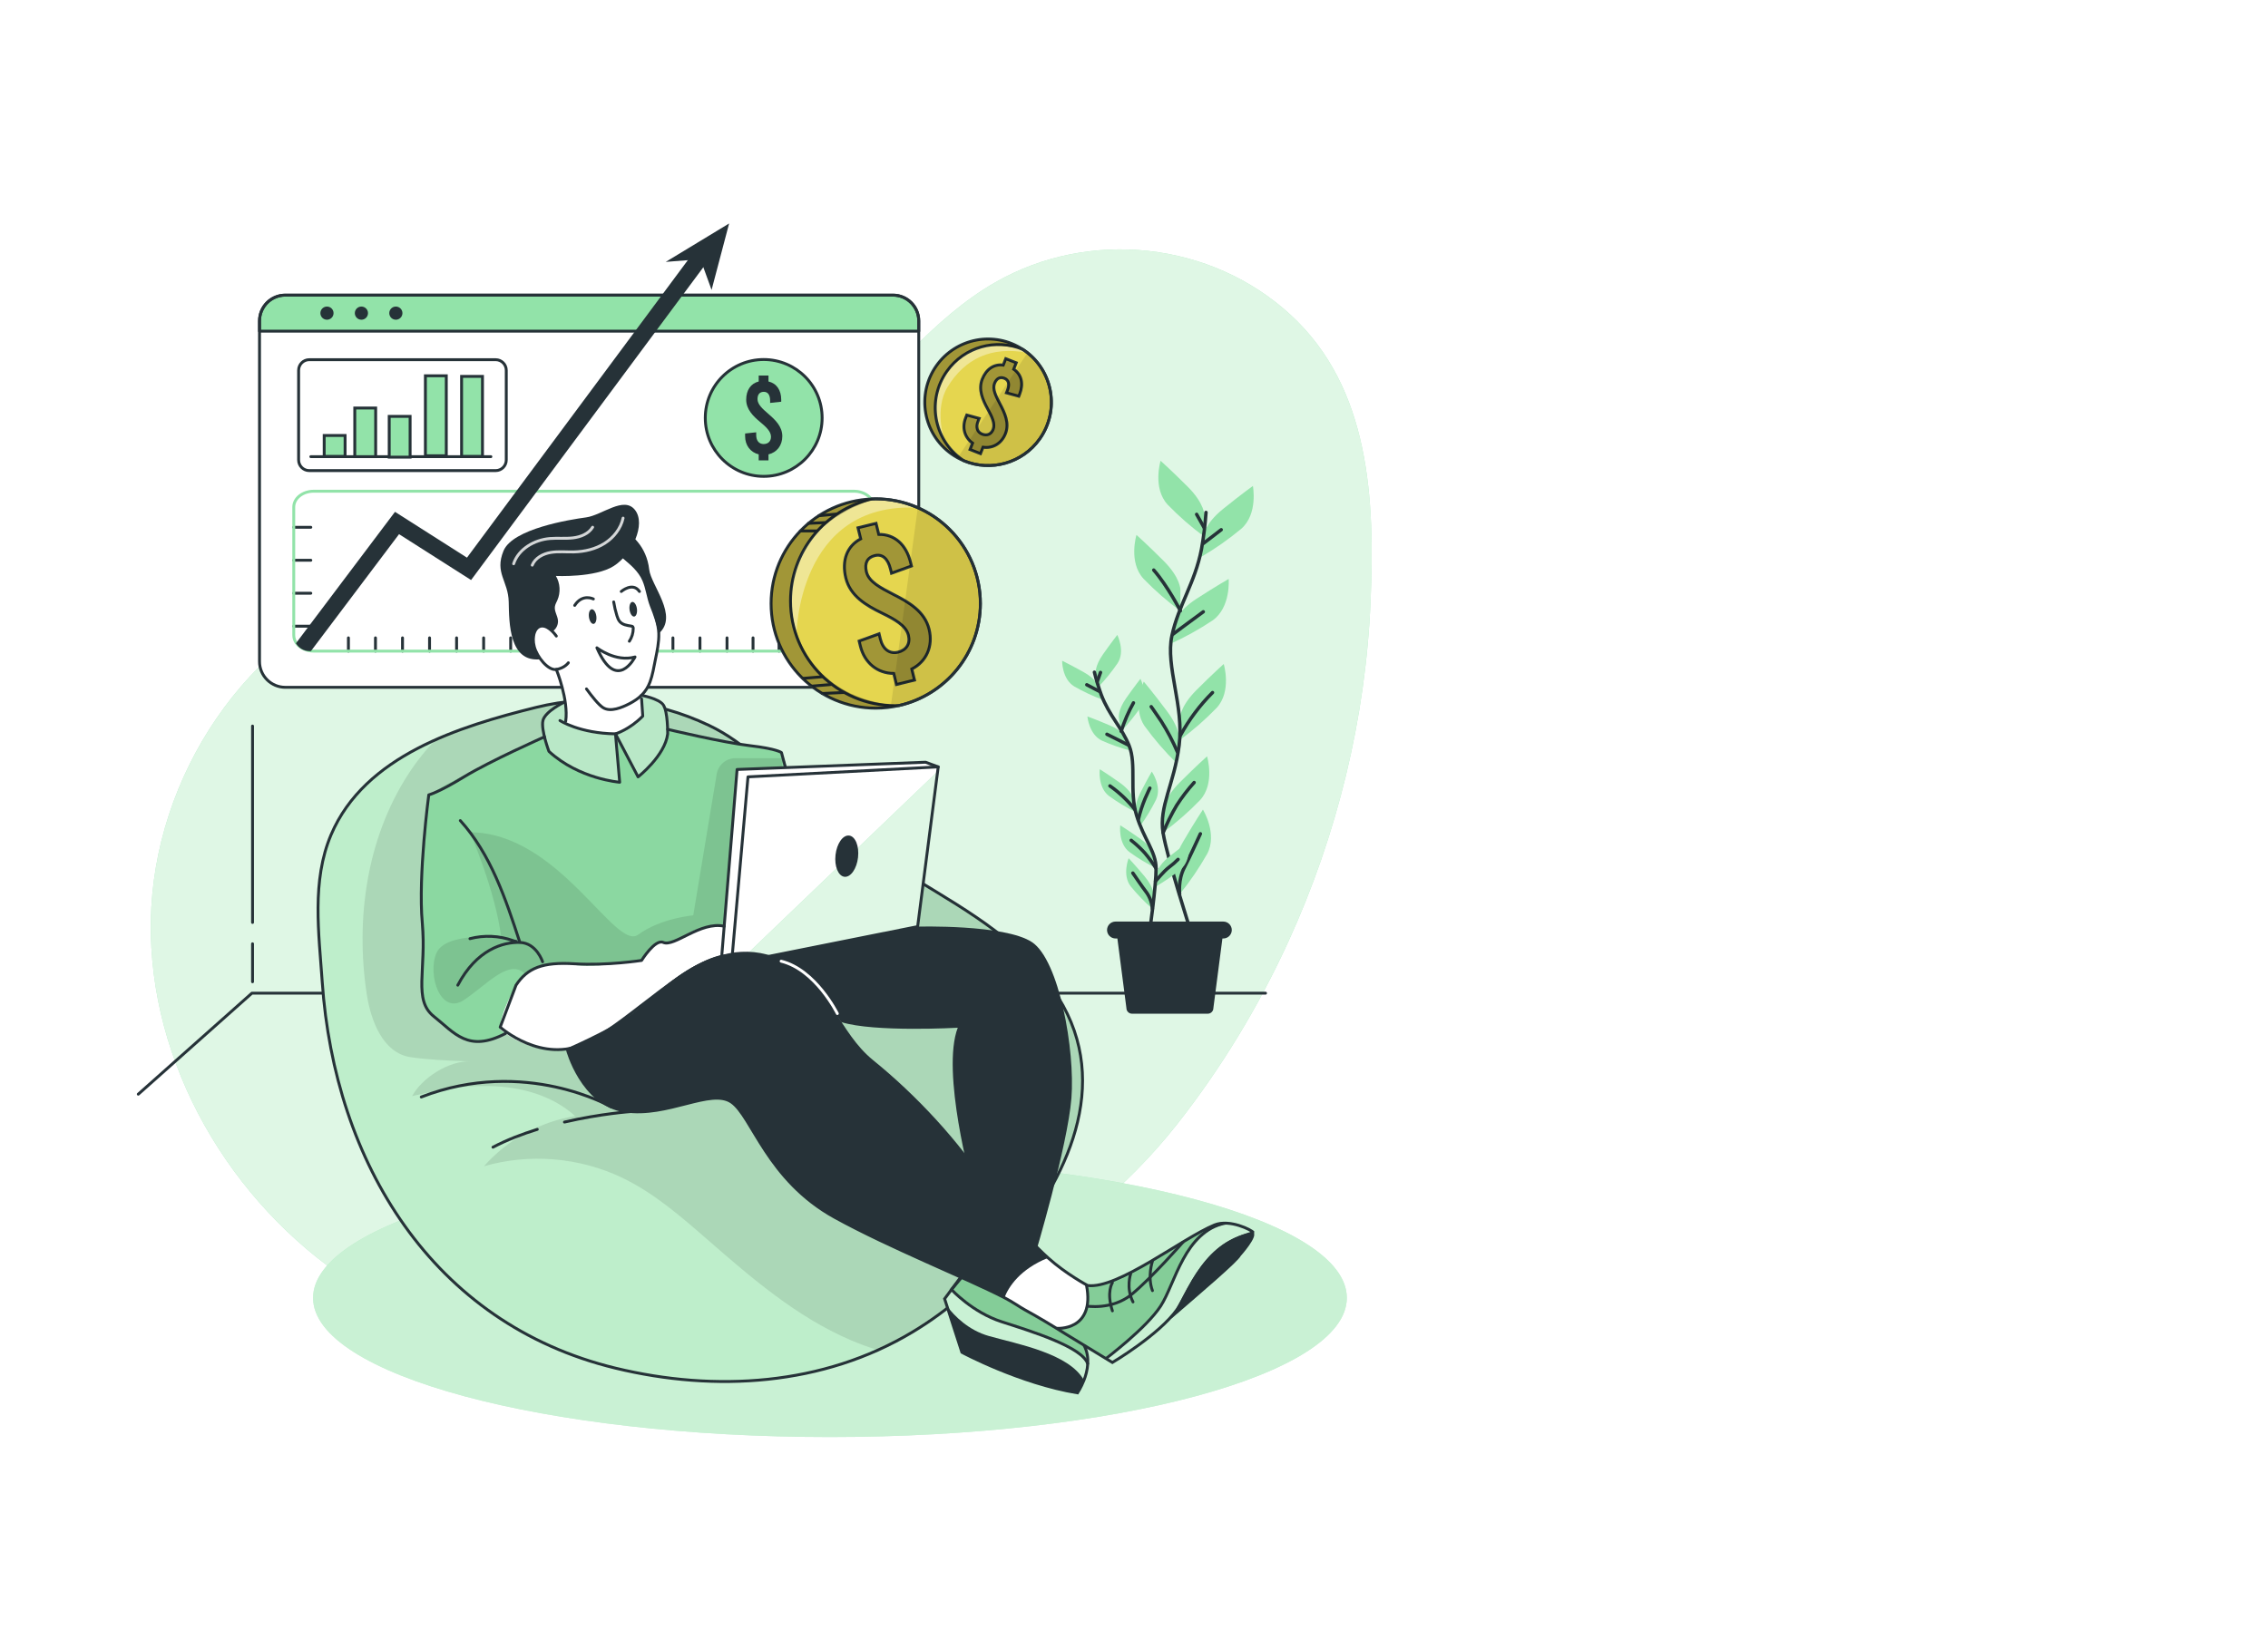 <svg width="1407" height="1024" viewBox="0 0 1407 1024" fill="none" xmlns="http://www.w3.org/2000/svg">
<g filter="url(#filter0_f_27_34)">
<path d="M617.519 175.127C578.507 197.446 551.002 234.978 517.643 265.099C476.453 302.291 425.409 328.469 371.172 340.218C326.553 349.884 279.78 350.022 236.704 365.148C152.739 394.632 95.103 482.142 93.575 571.119C92.046 660.095 142.741 746.289 217.136 795.123C242.399 811.706 270.22 824.385 299.309 832.572C354.031 847.974 412.048 847.291 468.59 841.405C566.256 831.237 668.633 775.78 730.183 697.587C757.638 662.709 780.814 624.49 799.279 584.133C829.598 517.863 847.254 445.724 850.272 372.879C852.865 310.285 850.22 240.925 800.623 195.324C751.138 149.825 675.731 141.821 617.519 175.127Z" fill="#92E3A9"/>
<path opacity="0.7" d="M617.519 175.127C578.507 197.446 551.002 234.978 517.643 265.099C476.453 302.291 425.409 328.469 371.172 340.218C326.553 349.884 279.78 350.022 236.704 365.148C152.739 394.632 95.103 482.142 93.575 571.119C92.046 660.095 142.741 746.289 217.136 795.123C242.399 811.706 270.22 824.385 299.309 832.572C354.031 847.974 412.048 847.291 468.59 841.405C566.256 831.237 668.633 775.78 730.183 697.587C757.638 662.709 780.814 624.49 799.279 584.133C829.598 517.863 847.254 445.724 850.272 372.879C852.865 310.285 850.22 240.925 800.623 195.324C751.138 149.825 675.731 141.821 617.519 175.127Z" fill="white"/>
<path d="M514.881 891.603C691.97 891.603 835.53 852.941 835.53 805.25C835.53 757.558 691.97 718.896 514.881 718.896C337.791 718.896 194.231 757.558 194.231 805.25C194.231 852.941 337.791 891.603 514.881 891.603Z" fill="#92E3A9"/>
<path opacity="0.5" d="M514.881 891.603C691.97 891.603 835.53 852.941 835.53 805.25C835.53 757.558 691.97 718.896 514.881 718.896C337.791 718.896 194.231 757.558 194.231 805.25C194.231 852.941 337.791 891.603 514.881 891.603Z" fill="white"/>
<path d="M569.972 199.12V410.433C569.972 419.273 562.807 426.437 553.968 426.437H177.002C168.162 426.437 160.997 419.273 160.997 410.433V199.12C160.997 190.28 168.162 183.115 177.002 183.115H553.968C562.807 183.115 569.972 190.28 569.972 199.12Z" fill="white"/>
<path d="M569.972 199.12V205.456H160.997V199.12C160.997 190.28 168.162 183.115 177.002 183.115H553.968C562.807 183.115 569.972 190.28 569.972 199.12Z" fill="#92E3A9"/>
<path d="M569.972 199.12V410.433C569.972 419.273 562.807 426.437 553.968 426.437H177.002C168.162 426.437 160.997 419.273 160.997 410.433V199.12C160.997 190.28 168.162 183.115 177.002 183.115H553.968C562.807 183.115 569.972 190.28 569.972 199.12Z" stroke="#263238" stroke-width="1.788" stroke-miterlimit="10" stroke-linecap="round" stroke-linejoin="round"/>
<path d="M569.972 199.12V205.456H160.997V199.12C160.997 190.28 168.162 183.115 177.002 183.115H553.968C562.807 183.115 569.972 190.28 569.972 199.12Z" stroke="#263238" stroke-width="1.788" stroke-miterlimit="10" stroke-linecap="round" stroke-linejoin="round"/>
<path d="M206.926 194.285C206.926 196.541 205.097 198.37 202.841 198.37C200.584 198.37 198.755 196.541 198.755 194.285C198.755 192.028 200.584 190.199 202.841 190.199C205.097 190.199 206.926 192.028 206.926 194.285Z" fill="#263238"/>
<path d="M228.294 194.285C228.294 196.541 226.465 198.37 224.209 198.37C221.952 198.37 220.123 196.541 220.123 194.285C220.123 192.028 221.952 190.199 224.209 190.199C226.465 190.199 228.294 192.028 228.294 194.285Z" fill="#263238"/>
<path d="M245.577 198.37C247.834 198.37 249.663 196.541 249.663 194.285C249.663 192.028 247.834 190.199 245.577 190.199C243.321 190.199 241.492 192.028 241.492 194.285C241.492 196.541 243.321 198.37 245.577 198.37Z" fill="#263238"/>
<path d="M307.476 291.985H191.849C188.205 291.985 185.252 289.031 185.252 285.387V229.764C185.252 226.12 188.205 223.166 191.849 223.166H307.476C311.12 223.166 314.074 226.12 314.074 229.764V285.387C314.074 289.031 311.12 291.985 307.476 291.985Z" stroke="#263238" stroke-width="1.788" stroke-miterlimit="10" stroke-linecap="round" stroke-linejoin="round"/>
<path d="M192.826 283.333H304.528" stroke="#263238" stroke-width="1.788" stroke-miterlimit="10" stroke-linecap="round" stroke-linejoin="round"/>
<path d="M214.078 270.193H201.118V283.152H214.078V270.193Z" fill="#92E3A9" stroke="#263238" stroke-width="1.788" stroke-miterlimit="10"/>
<path d="M233.05 253.153H220.091V283.333H233.05V253.153Z" fill="#92E3A9" stroke="#263238" stroke-width="1.788" stroke-miterlimit="10"/>
<path d="M254.419 258.343H241.459V283.636H254.419V258.343Z" fill="#92E3A9" stroke="#263238" stroke-width="1.788" stroke-miterlimit="10"/>
<path d="M276.867 233.152H263.908V282.771H276.867V233.152Z" fill="#92E3A9" stroke="#263238" stroke-width="1.788" stroke-miterlimit="10"/>
<path d="M299.314 233.533H286.354V283.152H299.314V233.533Z" fill="#92E3A9" stroke="#263238" stroke-width="1.788" stroke-miterlimit="10"/>
<path d="M473.781 295.55C493.798 295.55 510.024 279.324 510.024 259.307C510.024 239.291 493.798 223.064 473.781 223.064C453.765 223.064 437.539 239.291 437.539 259.307C437.539 279.324 453.765 295.55 473.781 295.55Z" fill="#92E3A9" stroke="#263238" stroke-width="1.788" stroke-miterlimit="10"/>
<path d="M476.752 281.916V285.628H470.678V281.916C465.548 280.634 462.242 276.314 462.242 270.645V268.957L469.126 268.215V269.969C469.126 273.411 470.88 275.503 473.716 275.503C476.55 275.503 478.305 273.749 478.305 270.981C478.305 267.673 475.201 264.839 471.556 261.801C467.236 258.225 462.916 253.972 462.916 247.966C462.916 242.094 465.75 237.91 470.678 236.694V232.982H476.752V236.694C481.745 237.842 484.647 242.026 484.647 248.032V249.246L477.764 249.988V248.638C477.764 244.994 476.346 243.104 473.85 243.104C471.354 243.104 469.936 244.656 469.936 247.626C469.936 250.934 473.108 253.7 476.685 256.806C480.937 260.45 485.323 264.635 485.323 270.641C485.323 276.381 481.948 280.7 476.752 281.916Z" fill="#263238"/>
<path d="M182.236 327.151H192.826" stroke="#263238" stroke-width="1.788" stroke-miterlimit="10" stroke-linecap="round" stroke-linejoin="round"/>
<path d="M182.236 347.608H192.826" stroke="#263238" stroke-width="1.788" stroke-miterlimit="10" stroke-linecap="round" stroke-linejoin="round"/>
<path d="M182.236 368.064H192.826" stroke="#263238" stroke-width="1.788" stroke-miterlimit="10" stroke-linecap="round" stroke-linejoin="round"/>
<path d="M182.236 388.52H192.826" stroke="#263238" stroke-width="1.788" stroke-miterlimit="10" stroke-linecap="round" stroke-linejoin="round"/>
<path d="M216.152 403.981V395.758" stroke="#263238" stroke-width="1.788" stroke-miterlimit="10" stroke-linecap="round" stroke-linejoin="round"/>
<path d="M232.929 403.981V395.758" stroke="#263238" stroke-width="1.788" stroke-miterlimit="10" stroke-linecap="round" stroke-linejoin="round"/>
<path d="M249.706 403.981V395.758" stroke="#263238" stroke-width="1.788" stroke-miterlimit="10" stroke-linecap="round" stroke-linejoin="round"/>
<path d="M266.481 403.981V395.758" stroke="#263238" stroke-width="1.788" stroke-miterlimit="10" stroke-linecap="round" stroke-linejoin="round"/>
<path d="M283.258 403.981V395.758" stroke="#263238" stroke-width="1.788" stroke-miterlimit="10" stroke-linecap="round" stroke-linejoin="round"/>
<path d="M300.032 403.981V395.758" stroke="#263238" stroke-width="1.788" stroke-miterlimit="10" stroke-linecap="round" stroke-linejoin="round"/>
<path d="M316.809 403.981V395.758" stroke="#263238" stroke-width="1.788" stroke-miterlimit="10" stroke-linecap="round" stroke-linejoin="round"/>
<path d="M333.584 403.981V395.758" stroke="#263238" stroke-width="1.788" stroke-miterlimit="10" stroke-linecap="round" stroke-linejoin="round"/>
<path d="M350.361 403.981V395.758" stroke="#263238" stroke-width="1.788" stroke-miterlimit="10" stroke-linecap="round" stroke-linejoin="round"/>
<path d="M367.136 403.981V395.758" stroke="#263238" stroke-width="1.788" stroke-miterlimit="10" stroke-linecap="round" stroke-linejoin="round"/>
<path d="M383.913 403.981V395.758" stroke="#263238" stroke-width="1.788" stroke-miterlimit="10" stroke-linecap="round" stroke-linejoin="round"/>
<path d="M400.69 403.981V395.758" stroke="#263238" stroke-width="1.788" stroke-miterlimit="10" stroke-linecap="round" stroke-linejoin="round"/>
<path d="M417.465 403.981V395.758" stroke="#263238" stroke-width="1.788" stroke-miterlimit="10" stroke-linecap="round" stroke-linejoin="round"/>
<path d="M434.242 403.981V395.758" stroke="#263238" stroke-width="1.788" stroke-miterlimit="10" stroke-linecap="round" stroke-linejoin="round"/>
<path d="M451.016 403.981V395.758" stroke="#263238" stroke-width="1.788" stroke-miterlimit="10" stroke-linecap="round" stroke-linejoin="round"/>
<path d="M467.157 403.981V395.758" stroke="#263238" stroke-width="1.788" stroke-miterlimit="10" stroke-linecap="round" stroke-linejoin="round"/>
<path d="M483.297 403.981V395.758" stroke="#263238" stroke-width="1.788" stroke-miterlimit="10" stroke-linecap="round" stroke-linejoin="round"/>
<path d="M499.438 403.981V395.758" stroke="#263238" stroke-width="1.788" stroke-miterlimit="10" stroke-linecap="round" stroke-linejoin="round"/>
<path d="M542.135 314.624V394.126C542.135 399.57 536.592 403.979 529.751 403.979H194.619C190.072 403.979 186.088 402.032 183.946 399.121C182.865 397.657 182.237 395.951 182.237 394.126V314.624C182.237 309.18 187.78 304.771 194.621 304.771H529.755C536.592 304.771 542.135 309.18 542.135 314.624Z" stroke="#92E3A9" stroke-width="1.788" stroke-miterlimit="10" stroke-linecap="round" stroke-linejoin="round"/>
<path d="M440.14 160.667L333.161 304.771L292.246 359.88L247.558 331.421L192.88 403.981H192.087C188.47 403.981 185.3 402.034 183.594 399.123L245.043 317.571L289.694 345.995L320.289 304.771L431.833 154.518L440.14 160.667Z" fill="#263238"/>
<path d="M412.993 162.494L452.324 138.651L441.444 179.882L434.514 160.808L412.993 162.494Z" fill="#263238"/>
<path d="M785.09 616.214H156.272L85.795 678.876" stroke="#263238" stroke-width="1.788" stroke-miterlimit="10" stroke-linecap="round" stroke-linejoin="round"/>
<path d="M156.669 572.331V450.475" stroke="#263238" stroke-width="1.788" stroke-miterlimit="10" stroke-linecap="round" stroke-linejoin="round"/>
<path d="M156.669 609.138V585.569" stroke="#263238" stroke-width="1.788" stroke-miterlimit="10" stroke-linecap="round" stroke-linejoin="round"/>
<path d="M747.24 319.763C747.24 319.763 747.24 312.4 736.925 302.085C726.61 291.77 719.995 285.89 719.995 285.89C719.995 285.89 714.838 302.82 724.404 313.133C731.445 320.405 739.083 327.073 747.238 333.066V319.763H747.24Z" fill="#92E3A9"/>
<path d="M732.28 365.758C732.28 365.758 732.28 358.395 721.965 348.08C711.65 337.765 705.036 331.886 705.036 331.886C705.036 331.886 699.878 348.816 709.446 359.131C716.49 366.398 724.129 373.065 732.28 379.064V365.758Z" fill="#92E3A9"/>
<path d="M746.593 332.308C746.593 332.308 747.365 324.982 758.714 315.813C770.062 306.644 777.262 301.5 777.262 301.5C777.262 301.5 780.6 318.941 769.987 328.122C762.22 334.594 753.924 340.404 745.184 345.487L746.593 332.308Z" fill="#92E3A9"/>
<path d="M728.518 386.624C728.518 386.624 730.063 379.423 742.296 371.501C754.53 363.578 762.229 359.205 762.229 359.205C762.229 359.205 763.724 376.845 752.263 384.929C743.859 390.543 735 395.442 725.777 399.578L728.518 386.624Z" fill="#92E3A9"/>
<path d="M731.919 445.835C731.919 445.835 731.919 438.472 742.221 428.17C752.524 417.867 759.164 411.976 759.164 411.976C759.164 411.976 764.321 428.917 754.743 439.219C747.707 446.491 740.074 453.159 731.921 459.152V445.835H731.919Z" fill="#92E3A9"/>
<path d="M731.744 460.297C731.744 460.297 732.79 453.009 724.044 441.337C715.299 429.664 709.581 422.886 709.581 422.886C709.581 422.886 702.107 438.919 710.093 450.491C716.032 458.669 722.646 466.336 729.863 473.413L731.744 460.297Z" fill="#92E3A9"/>
<path d="M721.579 503.126C721.579 503.126 721.579 495.763 731.881 485.461C742.184 475.158 748.823 469.267 748.823 469.267C748.823 469.267 753.979 486.208 744.401 496.511C737.367 503.782 729.732 510.45 721.579 516.443V503.126Z" fill="#92E3A9"/>
<path d="M728.455 541.969C728.455 541.969 726.599 534.843 733.975 522.236C741.35 509.629 746.259 502.304 746.259 502.304C746.259 502.304 755.528 517.389 748.887 529.785C743.909 538.584 738.205 546.952 731.833 554.799L728.455 541.969Z" fill="#92E3A9"/>
<path d="M748.175 317.932C747.651 325.597 746.707 333.229 745.347 340.792C741.273 361.846 731.082 375.436 727.009 394.446C722.936 413.456 734.633 437.973 731.506 462.403C728.378 486.832 718.861 500.41 721.539 516.717C724.218 533.023 738.518 577.16 738.518 577.16" stroke="#263238" stroke-width="2.105" stroke-linecap="round" stroke-linejoin="round"/>
<path d="M746.493 337.205L757.605 328.671" stroke="#263238" stroke-width="2.105" stroke-linecap="round" stroke-linejoin="round"/>
<path d="M747.004 327.387L742.357 319.116" stroke="#263238" stroke-width="2.105" stroke-linecap="round" stroke-linejoin="round"/>
<path d="M727.633 393.525C727.633 393.525 736.927 386.549 746.493 379.574" stroke="#263238" stroke-width="2.105" stroke-linecap="round" stroke-linejoin="round"/>
<path d="M732.28 378.975C732.28 378.975 724.531 363.777 715.748 353.698" stroke="#263238" stroke-width="2.105" stroke-linecap="round" stroke-linejoin="round"/>
<path d="M732.28 456.311C737.605 446.525 744.319 437.562 752.213 429.702" stroke="#263238" stroke-width="2.105" stroke-linecap="round" stroke-linejoin="round"/>
<path d="M730.472 466.651C727.647 459.998 724.277 453.59 720.393 447.491C714.961 439.481 714.164 438.447 714.164 438.447" stroke="#263238" stroke-width="2.105" stroke-linecap="round" stroke-linejoin="round"/>
<path d="M721.579 516.668C723.932 510.816 726.732 505.152 729.95 499.725C733.17 494.697 736.8 489.943 740.8 485.511" stroke="#263238" stroke-width="2.105" stroke-linecap="round" stroke-linejoin="round"/>
<path d="M731.819 554.789C731.819 554.789 730.735 545.968 734.61 538.482C738.484 530.996 742.869 521.165 744.689 517.305" stroke="#263238" stroke-width="2.105" stroke-linecap="round" stroke-linejoin="round"/>
<path d="M679.734 418.141C679.734 418.141 678.924 413.531 684.281 405.945C689.638 398.358 693.139 393.924 693.139 393.924C693.139 393.924 698.21 403.978 693.325 411.489C689.697 416.803 685.629 421.804 681.166 426.439L679.734 418.141Z" fill="#92E3A9"/>
<path d="M694.11 445.361C694.11 445.361 693.3 440.739 698.644 433.153C703.989 425.566 707.514 421.155 707.514 421.155C707.514 421.155 712.585 431.222 707.702 438.721C704.076 444.036 700.008 449.037 695.544 453.67L694.11 445.361Z" fill="#92E3A9"/>
<path d="M681.503 425.94C681.503 425.94 680.256 421.43 672.11 416.921C663.962 412.412 658.918 409.944 658.918 409.944C658.918 409.944 658.718 421.155 666.392 425.865C671.969 429.072 677.803 431.81 683.832 434.048L681.503 425.94Z" fill="#92E3A9"/>
<path d="M698.732 458.031C698.732 458.031 696.976 453.683 688.442 450.046C679.908 446.409 674.589 444.516 674.589 444.516C674.589 444.516 675.572 455.728 683.67 459.553C689.551 462.159 695.639 464.273 701.87 465.868L698.732 458.031Z" fill="#92E3A9"/>
<path d="M703.028 495.54C703.028 495.54 702.231 490.918 694.644 485.573C687.058 480.229 682.262 477.252 682.262 477.252C682.262 477.252 680.868 488.465 687.993 493.857C693.194 497.633 698.703 500.968 704.462 503.823L703.028 495.54Z" fill="#92E3A9"/>
<path d="M704.698 504.583C704.698 504.583 703.254 500.124 707.464 491.863C711.675 483.605 714.539 478.722 714.539 478.722C714.539 478.722 720.98 487.966 717.218 496.087C714.362 501.86 711.028 507.387 707.252 512.606L704.698 504.583Z" fill="#92E3A9"/>
<path d="M717.642 541.833C717.642 541.833 718.178 537.173 725.441 531.405C732.704 525.637 737.326 522.399 737.326 522.399C737.326 522.399 739.357 533.474 732.555 539.304C727.578 543.376 722.269 547.027 716.685 550.217L717.642 541.833Z" fill="#92E3A9"/>
<path d="M715.723 530.347C715.723 530.347 714.925 525.725 707.339 520.38C699.752 515.036 694.97 512.059 694.97 512.059C694.97 512.059 693.575 523.272 700.688 528.664C705.892 532.442 711.405 535.775 717.169 538.631L715.723 530.347Z" fill="#92E3A9"/>
<path d="M715.623 555.448C715.623 555.448 716.022 550.776 710.042 543.689C704.063 536.601 700.176 532.476 700.176 532.476C700.176 532.476 695.991 542.941 701.51 549.991C705.585 554.978 710.069 559.616 714.915 563.857L715.623 555.448Z" fill="#92E3A9"/>
<path d="M678.937 417.057C680.097 421.811 681.519 426.5 683.198 431.097C688.031 443.854 695.893 451.265 700.515 462.751C705.137 474.237 700.515 490.868 705.074 505.842C709.633 520.817 717.132 528.265 717.195 538.831C717.257 549.394 713.109 578.583 713.109 578.583" stroke="#263238" stroke-width="2.105" stroke-linecap="round" stroke-linejoin="round"/>
<path d="M682.087 428.992L674.202 424.856" stroke="#263238" stroke-width="2.105" stroke-linecap="round" stroke-linejoin="round"/>
<path d="M680.705 422.9L682.724 417.207" stroke="#263238" stroke-width="2.105" stroke-linecap="round" stroke-linejoin="round"/>
<path d="M700.039 462.265C700.039 462.265 693.448 458.902 686.697 455.564" stroke="#263238" stroke-width="2.105" stroke-linecap="round" stroke-linejoin="round"/>
<path d="M695.542 453.72C697.478 447.596 700.033 441.687 703.166 436.08" stroke="#263238" stroke-width="2.105" stroke-linecap="round" stroke-linejoin="round"/>
<path d="M703.938 502.143C699.543 496.582 694.365 491.69 688.565 487.617" stroke="#263238" stroke-width="2.105" stroke-linecap="round" stroke-linejoin="round"/>
<path d="M706.193 508.433C707.239 503.963 708.657 499.587 710.429 495.352C712.919 489.734 713.343 488.999 713.343 488.999" stroke="#263238" stroke-width="2.105" stroke-linecap="round" stroke-linejoin="round"/>
<path d="M716.844 546.802C716.844 546.802 722.063 540.399 725.328 537.994C727.288 536.544 729.129 534.94 730.833 533.199" stroke="#263238" stroke-width="2.105" stroke-linecap="round" stroke-linejoin="round"/>
<path d="M717.193 538.829C715.08 535.416 712.71 532.167 710.105 529.111C707.54 526.309 704.748 523.722 701.759 521.375" stroke="#263238" stroke-width="2.105" stroke-linecap="round" stroke-linejoin="round"/>
<path d="M714.913 563.857C714.652 560.281 713.44 556.841 711.4 553.891C708.149 549.605 704.324 543.925 702.78 541.695" stroke="#263238" stroke-width="2.105" stroke-linecap="round" stroke-linejoin="round"/>
<path d="M749.246 628.948H702.293C700.36 628.948 698.792 627.38 698.792 625.447L692.053 573.486H759.486L752.747 625.447C752.747 627.38 751.179 628.948 749.246 628.948Z" fill="#263238"/>
<path d="M758.889 582.281H692.054C689.155 582.281 686.799 579.946 686.772 577.049C686.772 574.138 689.13 571.78 692.041 571.78C692.045 571.78 692.05 571.78 692.054 571.78H758.889C761.8 571.773 764.164 574.128 764.171 577.037C764.171 577.04 764.171 577.046 764.171 577.049C764.144 579.948 761.786 582.281 758.889 582.281Z" fill="#263238"/>
<path d="M608.209 374.463C608.209 405.267 586.726 431.079 557.911 437.703C557.839 437.726 557.793 437.726 557.721 437.75C556.017 438.129 554.315 438.459 552.563 438.72C549.534 439.146 546.435 439.382 543.288 439.382C507.421 439.382 478.345 410.306 478.345 374.461C478.345 339.399 506.145 310.819 540.898 309.589C541.49 309.541 542.105 309.541 542.72 309.541C542.909 309.518 543.099 309.518 543.288 309.518C543.501 309.518 543.737 309.518 543.95 309.541C552.988 309.613 561.576 311.552 569.383 315.007C592.239 325.039 608.209 347.894 608.209 374.463Z" fill="#E5D64F"/>
<path opacity="0.4" d="M569.384 315.009C494.41 311.105 494.054 394.337 494.054 394.337C494.054 394.337 482.604 367.177 501.294 337.083C511.727 320.262 529.921 312.833 543.95 309.545C552.988 309.614 561.576 311.554 569.384 315.009Z" fill="white"/>
<path d="M608.209 374.463C608.209 405.338 586.631 431.197 557.721 437.75C553.085 438.815 548.257 439.382 543.29 439.382C507.423 439.382 478.347 410.306 478.347 374.461C478.347 339.399 506.146 310.819 540.9 309.589C541.681 309.543 542.486 309.518 543.289 309.518C579.131 309.52 608.209 338.596 608.209 374.463Z" stroke="#263238" stroke-width="1.788" stroke-miterlimit="10" stroke-linecap="round" stroke-linejoin="round"/>
<path d="M608.209 374.463C608.209 405.338 586.631 431.196 557.721 437.75C556.94 437.798 556.137 437.821 555.333 437.821C519.465 437.821 490.412 408.745 490.412 372.877C490.412 342.002 511.99 316.144 540.9 309.589C541.681 309.543 542.486 309.518 543.289 309.518C579.131 309.519 608.209 338.596 608.209 374.463Z" stroke="#263238" stroke-width="1.788" stroke-miterlimit="10" stroke-linecap="round" stroke-linejoin="round"/>
<path d="M565.658 415.095L567.34 421.952L556.119 424.704L554.436 417.847C544.379 417.803 536.313 411.321 533.744 400.849L532.98 397.732L545.361 393.241L546.154 396.482C547.714 402.842 551.903 405.912 557.14 404.627C562.375 403.341 564.823 399.306 563.57 394.194C562.069 388.088 555.052 384.256 546.941 380.297C537.341 375.647 527.436 369.748 524.715 358.654C522.056 347.806 525.394 338.791 533.948 334.315L532.265 327.458L543.485 324.707L545.167 331.564C554.914 331.419 562.17 337.836 564.891 348.931L565.442 351.174L553.061 355.664L552.45 353.172C550.798 346.438 547.324 343.59 542.711 344.722C538.099 345.853 536.181 349.361 537.529 354.849C539.026 360.955 546.14 364.631 554.154 368.745C563.661 373.555 573.661 379.296 576.382 390.391C578.984 400.986 574.707 410.495 565.658 415.095Z" stroke="#263238" stroke-width="1.788" stroke-miterlimit="10"/>
<path opacity="0.3" d="M565.658 415.095L567.34 421.952L556.119 424.704L554.436 417.847C544.379 417.803 536.313 411.321 533.744 400.849L532.98 397.732L545.361 393.241L546.154 396.482C547.714 402.842 551.903 405.912 557.14 404.627C562.375 403.341 564.823 399.306 563.57 394.194C562.069 388.088 555.052 384.256 546.941 380.297C537.341 375.647 527.436 369.748 524.715 358.654C522.056 347.806 525.394 338.791 533.948 334.315L532.265 327.458L543.485 324.707L545.167 331.564C554.914 331.419 562.17 337.836 564.891 348.931L565.442 351.174L553.061 355.664L552.45 353.172C550.798 346.438 547.324 343.59 542.711 344.722C538.099 345.853 536.181 349.361 537.529 354.849C539.026 360.955 546.14 364.631 554.154 368.745C563.661 373.555 573.661 379.296 576.382 390.391C578.984 400.986 574.707 410.495 565.658 415.095Z" fill="black"/>
<path d="M510.108 430.274L523.824 429.645" stroke="#263238" stroke-width="1.788" stroke-miterlimit="10" stroke-linecap="round" stroke-linejoin="round"/>
<path d="M503.507 425.72L515.478 424.704" stroke="#263238" stroke-width="1.788" stroke-miterlimit="10" stroke-linecap="round" stroke-linejoin="round"/>
<path d="M498.138 420.905L510.108 419.891" stroke="#263238" stroke-width="1.788" stroke-miterlimit="10" stroke-linecap="round" stroke-linejoin="round"/>
<path d="M496.502 329.432H506.751" stroke="#263238" stroke-width="1.788" stroke-miterlimit="10" stroke-linecap="round" stroke-linejoin="round"/>
<path d="M501.562 324.705L511.766 324.242" stroke="#263238" stroke-width="1.788" stroke-miterlimit="10" stroke-linecap="round" stroke-linejoin="round"/>
<path d="M507.953 319.978L518.722 318.964" stroke="#263238" stroke-width="1.788" stroke-miterlimit="10" stroke-linecap="round" stroke-linejoin="round"/>
<path opacity="0.3" d="M557.909 437.704C557.837 437.727 557.791 437.727 557.719 437.75C553.083 438.816 548.256 439.382 543.288 439.382C507.421 439.382 478.345 410.306 478.345 374.462C478.345 339.399 506.145 310.82 540.898 309.59C541.49 309.541 542.105 309.542 542.72 309.542C526.892 314.534 500.346 327.286 493.249 353.879C483.171 391.639 505.837 434.533 557.909 437.704Z" fill="black"/>
<path opacity="0.1" d="M608.209 374.463C608.209 405.267 586.726 431.079 557.911 437.703C557.839 437.726 557.793 437.726 557.721 437.75C556.017 438.129 554.315 438.46 552.563 438.721L569.384 315.009C592.238 325.04 608.209 347.894 608.209 374.463Z" fill="black"/>
<path d="M645.045 272.258C634.256 287.519 614.572 292.77 598.012 285.91C597.94 285.886 597.846 285.838 597.776 285.815C596.546 285.294 595.316 284.703 594.109 284.041C592.807 283.331 591.554 282.55 590.324 281.676C572.603 269.16 568.392 244.65 580.908 226.929C592.95 209.894 616.065 205.351 633.572 216.188C633.879 216.355 634.163 216.544 634.448 216.732C634.85 216.968 635.252 217.252 635.655 217.536C636.27 217.962 636.862 218.413 637.428 218.885C653.61 231.706 657.134 255.176 645.045 272.258Z" fill="#E5D64F"/>
<path opacity="0.4" d="M585.794 272.792C585.794 272.792 579.365 253.893 587.904 239.986C598.62 222.539 615.06 214.593 637.425 218.884C637.425 218.884 625.297 210.699 605.005 216.508C584.716 222.315 573.829 250.235 585.794 272.792Z" fill="white"/>
<path d="M645.04 272.267C634.262 287.517 614.576 292.757 598.008 285.902C595.346 284.81 592.764 283.404 590.309 281.67C572.593 269.149 568.381 244.635 580.893 226.932C593.134 209.613 616.843 205.201 634.439 216.726C634.841 216.975 635.247 217.245 635.644 217.525C653.35 230.038 657.561 254.551 645.04 272.267Z" stroke="#263238" stroke-width="1.788" stroke-miterlimit="10" stroke-linecap="round" stroke-linejoin="round"/>
<path d="M645.04 272.267C634.261 287.516 614.576 292.757 598.008 285.902C597.606 285.653 597.2 285.383 596.803 285.103C579.087 272.581 574.887 248.077 587.409 230.361C598.187 215.111 617.873 209.871 634.44 216.726C634.843 216.974 635.248 217.244 635.645 217.525C653.35 230.038 657.561 254.551 645.04 272.267Z" stroke="#263238" stroke-width="1.788" stroke-miterlimit="10" stroke-linecap="round" stroke-linejoin="round"/>
<path d="M609.838 277.482L608.275 281.457L601.772 278.898L603.335 274.924C598.382 271.391 596.662 265.374 599.049 259.304L599.76 257.498L607.443 259.6L606.705 261.48C605.255 265.167 606.253 268.144 609.289 269.338C612.323 270.531 614.941 269.392 616.106 266.429C617.497 262.889 615.368 258.546 612.745 253.759C609.627 248.111 606.793 241.74 609.323 235.309C611.795 229.022 616.593 225.734 622.379 226.51L623.941 222.535L630.444 225.092L628.882 229.067C633.745 232.398 635.091 238.1 632.561 244.531L632.05 245.831L624.367 243.728L624.935 242.284C626.47 238.382 625.747 235.761 623.074 234.711C620.401 233.66 618.229 234.724 616.979 237.905C615.586 241.443 617.817 245.743 620.34 250.573C623.358 256.268 626.293 262.595 623.763 269.025C621.347 275.167 615.915 278.371 609.838 277.482Z" stroke="#263238" stroke-width="1.788" stroke-miterlimit="10"/>
<path opacity="0.3" d="M609.838 277.482L608.275 281.457L601.772 278.898L603.335 274.924C598.382 271.391 596.662 265.374 599.049 259.304L599.76 257.498L607.443 259.6L606.705 261.48C605.255 265.167 606.253 268.144 609.289 269.338C612.323 270.531 614.941 269.392 616.106 266.429C617.497 262.889 615.368 258.546 612.745 253.759C609.627 248.111 606.793 241.74 609.323 235.309C611.795 229.022 616.593 225.734 622.379 226.51L623.941 222.535L630.444 225.092L628.882 229.067C633.745 232.398 635.091 238.1 632.561 244.531L632.05 245.831L624.367 243.728L624.935 242.284C626.47 238.382 625.747 235.761 623.074 234.711C620.401 233.66 618.229 234.724 616.979 237.905C615.586 241.443 617.817 245.743 620.34 250.573C623.358 256.268 626.293 262.595 623.763 269.025C621.347 275.167 615.915 278.371 609.838 277.482Z" fill="black"/>
<path opacity="0.3" d="M633.57 216.186C622.781 214.27 609.25 213.206 601.915 217.913C588.453 226.55 580.078 237.431 580.196 255.081C580.314 272.73 596.805 285.103 596.805 285.103L597.774 285.813C595.196 284.724 592.687 283.352 590.322 281.672C572.601 269.156 568.39 244.646 580.906 226.925C592.948 209.893 616.064 205.351 633.57 216.186Z" fill="black"/>
<path opacity="0.1" d="M645.045 272.258C634.256 287.518 614.572 292.77 598.012 285.909C597.94 285.886 597.845 285.838 597.776 285.814C596.545 285.294 595.315 284.702 594.108 284.041L637.428 218.884C653.609 231.706 657.134 255.175 645.045 272.258Z" fill="black"/>
<path d="M624.807 775.771C608.062 795.65 588.401 813.069 566.084 826.459C559.094 830.639 551.953 834.364 544.637 837.65C493.839 860.49 435.942 861.97 381.793 848.841C267.958 821.256 207.557 720.772 199.894 609.226C197.825 579.069 193.21 546.517 205.424 517.841C217.531 489.405 242.33 471.376 270.266 458.966C290.537 449.951 312.441 443.877 332.342 438.935C368.574 429.943 406.133 434.057 439.772 450.017C463.179 461.122 479.857 480.349 499.541 496.657C501.632 498.377 503.722 500.097 505.833 501.796C525.712 517.8 546.659 532.519 568.454 545.8C601.55 565.985 635.429 585.036 656.572 618.938C690.28 672.957 661.822 731.79 624.807 775.771Z" fill="#92E3A9"/>
<path opacity="0.4" d="M624.807 775.771C608.062 795.65 588.401 813.069 566.084 826.459C559.094 830.639 551.953 834.364 544.637 837.65C493.839 860.49 435.942 861.97 381.793 848.841C267.958 821.256 207.557 720.772 199.894 609.226C197.825 579.069 193.21 546.517 205.424 517.841C217.531 489.405 242.33 471.376 270.266 458.966C290.537 449.951 312.441 443.877 332.342 438.935C368.574 429.943 406.133 434.057 439.772 450.017C463.179 461.122 479.857 480.349 499.541 496.657C501.632 498.377 503.722 500.097 505.833 501.796C525.712 517.8 546.659 532.519 568.454 545.8C601.55 565.985 635.429 585.036 656.572 618.938C690.28 672.957 661.822 731.79 624.807 775.771Z" fill="white"/>
<path d="M505.835 501.789C503.725 500.092 501.628 498.379 499.543 496.652C479.854 480.351 463.175 461.121 439.775 450.017C406.132 434.052 368.563 429.947 332.342 438.937C285.019 450.682 226.311 468.766 205.422 517.845C193.216 546.525 197.827 579.07 199.899 609.219C207.566 720.772 267.95 821.258 381.789 848.849C443.738 863.862 510.564 859.755 566.091 826.457C588.396 813.081 608.069 795.643 624.796 775.771C661.813 731.792 690.287 672.954 656.583 618.935C635.436 585.04 601.559 565.991 568.452 545.806C546.653 532.514 525.725 517.797 505.835 501.789Z" stroke="#263238" stroke-width="1.788" stroke-miterlimit="10"/>
<path d="M333.309 700.711C323.919 703.611 314.457 707.239 305.833 711.762" stroke="#263238" stroke-width="1.788" stroke-miterlimit="10" stroke-linecap="round" stroke-linejoin="round"/>
<path d="M391.401 689.668C391.401 689.668 372.787 690.939 350.179 696.182" stroke="#263238" stroke-width="1.788" stroke-miterlimit="10" stroke-linecap="round" stroke-linejoin="round"/>
<path d="M379.261 686.795C379.261 686.795 325.83 655.717 261.351 680.626" stroke="#263238" stroke-width="1.788" stroke-miterlimit="10" stroke-linecap="round" stroke-linejoin="round"/>
<path opacity="0.1" d="M624.807 775.771C608.063 795.65 588.402 813.069 566.084 826.459C559.095 830.639 551.953 834.364 544.637 837.65C538.824 835.864 533.118 833.797 527.522 831.38C494.165 817.052 466.163 792.884 438.794 769.019C422.289 754.649 405.525 740.061 385.775 730.633C359.386 718.026 328.314 715.478 300.226 723.601C314.727 707.117 335.108 695.905 356.795 692.464C342.686 679.618 323.025 674.218 303.929 673.869C284.833 673.499 274.316 675.872 255.678 680.052C261.906 668.577 278.475 658.192 291.54 658.496C278.475 658.19 263.561 657.319 254.394 655.862C237.519 653.141 229.986 633.305 227.46 616.43C220.492 569.965 227.548 520.43 252.914 480.91C258.226 472.635 264.019 465.363 270.268 458.962C290.539 449.947 312.444 443.873 332.344 438.931C368.576 429.939 406.135 434.054 439.774 450.013C463.181 461.119 479.859 480.345 499.543 496.653C501.634 498.373 503.724 500.093 505.835 501.792C525.714 517.796 546.661 532.515 568.457 545.797C601.552 565.981 635.431 585.032 656.575 618.935C690.28 672.957 661.822 731.79 624.807 775.771Z" fill="black"/>
<path d="M643.367 774.453C643.367 774.453 658.389 787.098 674.771 797.599C696.036 799.028 686.5 824.734 686.5 824.734L668.298 836.433C668.298 836.433 637.209 811.722 620.241 803.694C603.272 795.666 643.367 774.453 643.367 774.453Z" fill="white"/>
<path opacity="0.3" d="M492.368 503.893C492.368 503.893 489.448 475.049 484.807 466.944L414.215 452.518V447.054C414.215 447.054 415.844 437.535 400.107 431.583C384.371 425.631 351.59 433.369 343.133 439.766C334.675 446.164 337.774 457.18 337.774 457.18C337.774 457.18 309.331 471.591 296.539 477.073C283.748 482.553 266.002 493.165 266.002 493.165C266.002 493.165 260.221 559.45 261.353 574.845C262.485 590.239 260.434 604.724 261.748 613.254C263.064 621.787 264.108 626.634 273.059 633.891C282.01 641.149 290.12 651.861 313.572 641.235L310.301 638.647L464.679 586.74L492.368 503.893Z" fill="black"/>
<path d="M492.368 503.893C492.368 503.893 489.448 475.049 484.807 466.944L414.215 452.518V447.054C414.215 447.054 415.844 437.535 400.107 431.583C384.371 425.631 351.59 433.369 343.133 439.766C334.675 446.164 337.774 457.18 337.774 457.18C337.774 457.18 309.331 471.591 296.539 477.073C283.748 482.553 266.002 493.165 266.002 493.165C266.002 493.165 260.221 559.45 261.353 574.845C262.485 590.239 260.434 604.724 261.748 613.254C263.064 621.787 264.108 626.634 273.059 633.891C282.01 641.149 290.12 651.861 313.572 641.235L310.301 638.647L464.679 586.74L492.368 503.893Z" fill="#92E3A9"/>
<path opacity="0.05" d="M492.368 503.893C492.368 503.893 489.448 475.049 484.807 466.944L414.215 452.518V447.054C414.215 447.054 415.844 437.535 400.107 431.583C384.371 425.631 351.59 433.369 343.133 439.766C334.675 446.164 337.774 457.18 337.774 457.18C337.774 457.18 309.331 471.591 296.539 477.073C283.748 482.553 266.002 493.165 266.002 493.165C266.002 493.165 260.221 559.45 261.353 574.845C262.485 590.239 260.434 604.724 261.748 613.254C263.064 621.787 264.108 626.634 273.059 633.891C282.01 641.149 290.12 651.861 313.572 641.235L310.301 638.647L464.679 586.74L492.368 503.893Z" fill="black"/>
<path opacity="0.1" d="M485.735 470.425H456.202C450.465 470.425 445.569 474.575 444.629 480.234L430.071 567.909C430.071 567.909 410.033 569.575 395.836 579.939C381.641 590.302 346.721 516.427 291.535 516.391C291.535 516.391 307.414 552.68 310.938 581.646C310.938 581.646 276.446 577.893 270.719 591.389C264.99 604.885 273.322 630.188 287.903 620.399C302.484 610.612 316.148 594.226 325.98 604.502C335.813 614.778 379.259 620.399 379.259 620.399L446.257 586.742L472.242 574.528L485.735 470.425Z" fill="black"/>
<path opacity="0.4" d="M391.952 427.025C391.952 427.025 408.729 431.679 411.445 437.302C414.161 442.926 413.882 457.183 413.882 457.183C413.882 457.183 409.312 469.844 395.837 482.002L383.314 457.183L384.435 485.337C384.435 485.337 360.694 481.386 350.619 473.79C340.544 466.196 340.544 466.196 340.544 466.196C340.544 466.196 336.208 451.943 336.823 447.056C337.438 442.168 355.609 432.364 355.609 432.364L391.952 427.025Z" fill="white"/>
<path d="M671.306 860.992C670.846 859.961 678.195 846.992 672.441 833.772C666.687 820.55 657.511 825.647 657.511 825.647C657.511 825.647 631.389 809.024 620.408 803.775C609.428 798.523 597.613 790.222 597.613 790.222L586.014 805.843L596.735 839.034L671.306 860.992Z" fill="#92E3A9"/>
<path d="M656.553 824.844L690.101 845.346C690.101 845.346 713.678 830.214 724.935 819.768C736.192 809.323 761.355 787.096 761.355 787.096L777.42 765.436C777.42 765.436 766.254 751.633 747.66 762.727C723.63 777.065 694.326 797.797 674.771 797.599C674.771 797.599 678.628 821.613 656.553 824.844Z" fill="#92E3A9"/>
<path d="M386.265 340.332C386.265 340.332 401.49 363.36 404.259 370.818C407.029 378.275 409.264 389.313 408.701 394.616C408.138 399.919 402.582 428.371 399.707 429.203L397.007 432.255L398.738 444.306C398.738 444.306 386.83 464.898 351.817 449.804C351.817 449.804 350.451 425.761 346.196 418.221C341.94 410.681 335.572 419.651 329.201 397.856C322.83 376.06 343.144 353.25 343.144 353.25L386.265 340.332Z" fill="white"/>
<path opacity="0.5" d="M762.919 758.719C762.919 758.719 745.683 761.71 740.08 771.92C734.478 782.129 723.741 801.109 720.074 810.285C716.405 819.459 686.073 841.614 686.073 841.614L690.101 845.348C690.101 845.348 714.783 830.089 729.666 815.59C744.551 801.091 777.413 764.616 777.413 764.616C777.413 764.616 775.067 762.268 762.919 758.719Z" fill="white"/>
<path opacity="0.5" d="M590.27 800.113L586.014 805.845L599.131 833.062L671.307 859.006L674.655 848.432C674.655 848.432 675.77 837.668 650.434 829.559C625.1 821.451 609.652 816.028 602.446 810.421C595.239 804.812 590.27 800.113 590.27 800.113Z" fill="white"/>
<path d="M351.983 597.983C351.983 597.983 329.882 594.666 319.563 612.743C309.245 630.821 310.3 638.647 310.3 638.647C310.3 638.647 324.899 651.916 344.976 651.237C365.054 650.557 394.32 627.417 403.848 619.931C413.376 612.444 437.411 591.004 453.808 595.43L455.616 579.926C455.616 579.926 454.023 572.976 439.994 574.844C425.967 576.713 420.467 584.719 415.956 584.719C411.445 584.719 407.159 580.367 398.016 595.896C398.016 595.896 366.135 601.555 351.983 597.983Z" fill="white"/>
<path d="M380.714 373.459C381.174 376.355 381.844 379.218 382.717 382.016C383.139 383.368 383.632 384.744 384.587 385.79C386.277 387.641 388.984 388.05 391.462 388.426C391.87 388.489 392.315 388.573 392.58 388.889C392.819 389.177 392.844 389.583 392.844 389.958C392.839 392.753 391.984 395.54 390.421 397.856" stroke="#263238" stroke-width="1.788" stroke-miterlimit="10" stroke-linecap="round" stroke-linejoin="round"/>
<path opacity="0.1" d="M605.107 781.637L590.27 800.113C590.27 800.113 606.548 815.145 623.396 820.716C640.245 826.287 669.718 836.849 674.653 844.918L672.756 835.204C672.756 835.204 626.652 806.918 616.055 800.166C605.459 793.415 605.107 781.637 605.107 781.637Z" fill="black"/>
<path opacity="0.1" d="M656.553 824.844L686.073 841.614C686.073 841.614 700.607 831.676 707.793 824.274C714.981 816.872 723.748 808.786 729.167 792.312C736.657 769.543 758.118 758.719 758.118 758.719C758.118 758.719 728.275 772.764 712.739 783.797C697.203 794.833 682.061 799.417 673.267 798.67C673.267 798.67 680.33 821.031 656.553 824.844Z" fill="black"/>
<path d="M370.296 401.916C370.296 401.916 381.898 411.015 393.957 407.604C393.957 407.604 382.581 430.125 370.296 401.916Z" fill="white" stroke="#263238" stroke-width="1.788" stroke-miterlimit="10" stroke-linecap="round" stroke-linejoin="round"/>
<path d="M369.94 382.247C370.276 384.752 369.522 386.921 368.258 387.09C366.994 387.258 365.697 385.365 365.361 382.86C365.025 380.355 365.78 378.186 367.044 378.016C368.308 377.846 369.606 379.742 369.94 382.247Z" fill="#263238"/>
<path d="M395.131 377.7C395.468 380.205 394.715 382.373 393.449 382.543C392.185 382.713 390.889 380.818 390.552 378.313C390.216 375.808 390.971 373.639 392.235 373.469C393.501 373.299 394.797 375.193 395.131 377.7Z" fill="#263238"/>
<path d="M368.109 371.631C368.109 371.631 361.345 368.146 356.532 375.615" stroke="#263238" stroke-width="1.788" stroke-miterlimit="10" stroke-linecap="round" stroke-linejoin="round"/>
<path d="M385.41 366.984C385.41 366.984 392.546 360.844 396.696 366.984" stroke="#263238" stroke-width="1.788" stroke-miterlimit="10" stroke-linecap="round" stroke-linejoin="round"/>
<path d="M345.128 394.639C345.128 394.639 340.778 388.217 336.22 388.424C331.663 388.631 329.798 395.054 331.455 401.269C333.113 407.484 339.95 416.186 345.128 415.357C350.308 414.527 352.586 411.212 352.586 411.212" stroke="#263238" stroke-width="1.788" stroke-miterlimit="10" stroke-linecap="round" stroke-linejoin="round"/>
<path d="M386.78 345.532C391.67 349.578 396.83 354.009 399.387 359.973C401.565 365.051 402.06 370.671 404.055 375.826C406.181 381.319 408.52 387.065 408.695 393.055C408.856 398.508 407.617 404.176 406.532 409.485C405.593 414.08 404.867 418.818 403.217 423.226C400.814 429.645 396.353 433.593 390.377 436.643C386.03 438.862 378.791 442.046 374.095 439.042C371.358 437.29 367.253 432.144 363.831 427.436" stroke="#263238" stroke-width="1.788" stroke-miterlimit="10" stroke-linecap="round" stroke-linejoin="round"/>
<path d="M345.128 415.357C345.128 415.357 352.813 434.206 350.948 447.466" stroke="#263238" stroke-width="1.788" stroke-miterlimit="10" stroke-linecap="round" stroke-linejoin="round"/>
<path d="M343.154 391.473C345.21 389.985 346.387 387.366 346.135 384.843C345.845 381.943 343.834 379.266 344.234 376.378C344.431 374.962 345.193 373.7 345.77 372.393C347.887 367.619 347.531 361.826 344.846 357.349C344.846 357.349 369.266 358.491 380.713 351.211C392.162 343.932 400.871 325.327 393.955 316.43C387.039 307.533 373.557 319.667 363.582 321.013C353.607 322.361 318.019 328.024 312.356 341.773C306.693 355.523 315.322 360.388 315.59 373.459C315.86 386.529 315.846 411.286 335.4 409.018C335.4 409.018 328.089 399.56 333.163 389.81C336.623 385.658 343.154 391.473 343.154 391.473Z" fill="#263238"/>
<path d="M391.053 331.88C391.053 331.88 401.107 338.589 402.748 353.351C403.837 363.153 421.227 382.191 408.695 393.051C408.695 393.051 405.772 381.512 404.055 375.822C402.339 370.135 400.15 359.757 397.268 356.131C394.384 352.505 379.113 340.111 379.113 340.111L391.053 331.88Z" fill="#263238"/>
<path d="M347.384 447.054C347.384 447.054 359.436 454.98 381.82 455.313L384.435 485.335C384.435 485.335 359.276 483.413 340.544 466.195C340.544 466.195 335.487 452.804 336.823 447.054C338.157 441.304 350.149 435.59 350.149 435.59" stroke="#263238" stroke-width="1.788" stroke-miterlimit="10" stroke-linecap="round" stroke-linejoin="round"/>
<path d="M398.017 433.621L398.738 444.308C390.602 452.647 381.82 455.317 381.82 455.317L395.838 482.003C395.838 482.003 412.545 468.993 414.213 455.317C414.213 455.317 414.351 441.306 411.447 437.304C408.543 433.301 397.912 431.415 397.912 431.415" stroke="#263238" stroke-width="1.788" stroke-miterlimit="10" stroke-linecap="round" stroke-linejoin="round"/>
<path opacity="0.8" d="M330.182 350.647C331.995 346.154 336.862 343.574 341.64 342.771C346.417 341.967 351.306 342.564 356.149 342.435C362.786 342.262 369.484 340.661 375.095 337.11C380.706 333.559 385.14 327.938 386.545 321.449" stroke="white" stroke-width="1.788" stroke-miterlimit="10" stroke-linecap="round" stroke-linejoin="round"/>
<path opacity="0.8" d="M318.641 349.784C321.673 340.602 331.468 334.943 341.103 334.126C345.875 333.72 350.701 334.283 355.457 333.724C360.213 333.164 365.164 331.201 367.65 327.106" stroke="white" stroke-width="1.788" stroke-miterlimit="10" stroke-linecap="round" stroke-linejoin="round"/>
<path d="M313.569 641.236C290.363 653.287 282.065 640.891 269.123 630.626C256.18 620.361 264.66 602.063 261.982 572.608C259.304 543.152 265.998 493.167 265.998 493.167C265.998 493.167 271.8 491.828 287.867 482.001C303.934 472.174 337.772 457.181 337.772 457.181" stroke="#263238" stroke-width="1.788" stroke-miterlimit="10" stroke-linecap="round" stroke-linejoin="round"/>
<path d="M336.599 596.728C336.599 596.728 332.912 585.052 322.499 584.736C312.086 584.421 295.681 589.118 283.998 611.245" stroke="#263238" stroke-width="1.788" stroke-miterlimit="10" stroke-linecap="round" stroke-linejoin="round"/>
<path d="M320.128 584.042C319.481 584.053 318.859 583.815 318.251 583.595C309.742 580.512 300.29 580.085 291.536 582.388" stroke="#263238" stroke-width="1.788" stroke-miterlimit="10" stroke-linecap="round" stroke-linejoin="round"/>
<path d="M285.557 509.126C304.476 530.044 313.709 557.723 322.454 584.537" stroke="#263238" stroke-width="1.788" stroke-miterlimit="10" stroke-linecap="round" stroke-linejoin="round"/>
<path d="M414.215 452.518C414.215 452.518 448.55 460.706 465.314 462.655C482.078 464.604 484.807 466.942 484.807 466.942L487.925 478.639" stroke="#263238" stroke-width="1.788" stroke-miterlimit="10" stroke-linecap="round" stroke-linejoin="round"/>
<path d="M574.196 472.913L457.273 477.409L447.72 597.656H467.751L569.268 574.918L582.042 475.806L574.196 472.913Z" fill="white"/>
<path d="M453.808 601.218L581.675 478.639L569.268 574.918L453.808 601.218Z" fill="#92E3A9"/>
<path opacity="0.7" d="M453.808 601.218L581.675 478.639L569.268 574.918L453.808 601.218Z" fill="white"/>
<path d="M453.808 597.983L464.027 482.001L582.042 475.805L569.268 574.918L453.808 597.983Z" stroke="#263238" stroke-width="1.788" stroke-miterlimit="10" stroke-linecap="round" stroke-linejoin="round"/>
<path d="M532.296 531.988C531.498 539.051 527.726 544.422 523.871 543.986C520.016 543.549 517.538 537.472 518.335 530.411C519.133 523.348 522.905 517.977 526.76 518.414C530.615 518.85 533.095 524.927 532.296 531.988Z" fill="#263238"/>
<path d="M569.268 574.918C569.268 574.918 623.302 573.382 640.202 584.537C657.104 595.693 667.011 651.643 664.68 681.365C662.348 711.088 641.95 779.276 641.95 779.276L602.902 734.983C602.902 734.983 583.671 665.047 594.161 637.655C594.161 637.655 542.291 640.57 521.893 634.158C521.893 634.158 503.599 604.214 472.242 594.3L569.268 574.918Z" fill="#263238"/>
<path d="M650.195 780.431C633.694 765.487 617.773 744.917 613.049 737.603C594.15 708.405 568.022 680.317 541.154 658.521C519.489 640.951 514.59 612.339 487.873 597.99C443.629 574.256 405.373 621.418 391.067 630.956C376.762 640.493 351.983 651.249 351.983 651.249C351.983 651.249 361.02 685.152 387.582 689.244C414.147 693.337 441.037 674.939 453.817 683.802C466.598 692.642 475.938 732.16 517.919 755.327C552.234 774.248 598.981 792.712 623.107 805.144C628.507 807.932 632.478 810.868 635.517 812.525C643.849 817.069 652.754 822.427 661.152 827.714L690.1 845.346C690.1 845.346 719.149 828.163 730.306 812.318C731.807 810.188 734.889 804.517 737.786 799.044C744.106 787.096 752.056 776.367 763.159 770.4C770.819 766.284 777.633 765.02 777.415 764.614C776.676 763.25 762.81 756.159 753.379 760.04C733.426 768.272 693.543 799.943 674.773 797.599C674.773 797.599 661.096 790.306 650.195 780.431Z" stroke="#263238" stroke-width="1.788" stroke-miterlimit="10"/>
<path d="M650.195 780.43C632.798 787.463 625.787 798.285 623.108 805.144C598.983 792.712 552.236 774.247 517.92 755.327C475.942 732.16 466.599 692.641 453.819 683.801C441.038 674.94 414.147 693.339 387.584 689.244C361.018 685.15 351.992 651.238 351.992 651.238C351.992 651.238 376.769 640.498 391.074 630.961C405.38 621.424 438.363 574.247 487.871 597.988C515.219 611.103 519.487 640.949 541.152 658.519C568.02 680.315 594.148 708.403 613.047 737.601C617.773 744.919 633.647 765.538 650.195 780.43Z" fill="#263238"/>
<path d="M519.46 628.856C519.46 628.856 506.07 601.639 484.587 596.359" stroke="white" stroke-width="1.788" stroke-miterlimit="10" stroke-linecap="round" stroke-linejoin="round"/>
<path d="M449.267 574.673C434.492 571.449 418.274 587.777 411.447 584.721C406.367 582.449 398.017 595.898 398.017 595.898C398.017 595.898 376.393 599.238 356.496 597.983C336.599 596.728 327.168 600.592 320.128 611.245L310.3 637.281C310.3 637.281 336.231 660.554 363.947 646.996C391.661 633.435 428.454 592.635 453.808 592.776" stroke="#263238" stroke-width="1.788" stroke-miterlimit="10" stroke-linecap="round" stroke-linejoin="round"/>
<path d="M655.427 824.149C655.427 824.149 679.688 826.143 673.992 797.172" stroke="#263238" stroke-width="1.788" stroke-miterlimit="10"/>
<path d="M769.691 779.276C767.852 782.927 745.667 801.769 726.517 818.308C726.575 818.05 731.813 807.957 734.113 803.648C739.194 794.132 752.354 768.043 777.415 764.614C780.969 766.754 769.691 779.276 769.691 779.276Z" fill="#263238"/>
<path d="M760.155 758.903C734.823 763.961 729.071 796.417 720.074 810.285C711.076 824.152 686.073 842.893 686.073 842.893" stroke="#263238" stroke-width="1.788" stroke-miterlimit="10"/>
<path d="M672.441 834.589C676.559 842.143 674.612 850.899 672.441 856.385C670.619 861 668.466 864.198 668.466 864.198C632.601 858.305 596.734 839.034 596.734 839.034L587.486 810.419L586.013 805.843L599.932 787.096" stroke="#263238" stroke-width="1.788" stroke-miterlimit="10"/>
<path d="M672.441 856.386C670.619 861.001 668.466 864.2 668.466 864.2C632.601 858.307 596.733 839.036 596.733 839.036L587.486 810.421C592.119 816.469 600.708 825.309 613.58 828.955C631.051 833.897 663.292 839.694 672.441 856.386Z" fill="#263238"/>
<path d="M447.72 593.472L457.273 477.409L574.196 472.913L582.042 475.806" stroke="#263238" stroke-width="1.788" stroke-miterlimit="10" stroke-linecap="round" stroke-linejoin="round"/>
<path d="M673.741 810.285C673.741 810.285 689.733 813.137 702.009 803.115C714.284 793.093 734.088 770.45 734.088 770.45" stroke="#263238" stroke-width="1.788" stroke-miterlimit="10"/>
<path d="M690.101 795.825C690.101 795.825 686.246 801.638 690.101 813.308" stroke="#263238" stroke-width="1.788" stroke-miterlimit="10" stroke-linecap="round" stroke-linejoin="round"/>
<path d="M701.437 790.306C701.437 790.306 698.346 798.997 702.882 807.783" stroke="#263238" stroke-width="1.788" stroke-miterlimit="10" stroke-linecap="round" stroke-linejoin="round"/>
<path d="M714.944 782.472C714.944 782.472 711.706 792.187 714.944 800.755" stroke="#263238" stroke-width="1.788" stroke-miterlimit="10" stroke-linecap="round" stroke-linejoin="round"/>
<path d="M603.103 784.679L590.27 800.113C590.27 800.113 603.197 814.213 621.401 820.076C639.605 825.939 672.175 835.9 674.866 846.501" stroke="#263238" stroke-width="1.788" stroke-miterlimit="10"/>
</g>
<defs>
<filter id="filter0_f_27_34" x="-566" y="-528" width="2072" height="2072" filterUnits="userSpaceOnUse" color-interpolation-filters="sRGB">
<feFlood flood-opacity="0" result="BackgroundImageFix"/>
<feBlend mode="normal" in="SourceGraphic" in2="BackgroundImageFix" result="shape"/>
<feGaussianBlur stdDeviation="294.5" result="effect1_foregroundBlur_27_34"/>
</filter>
</defs>
</svg>
